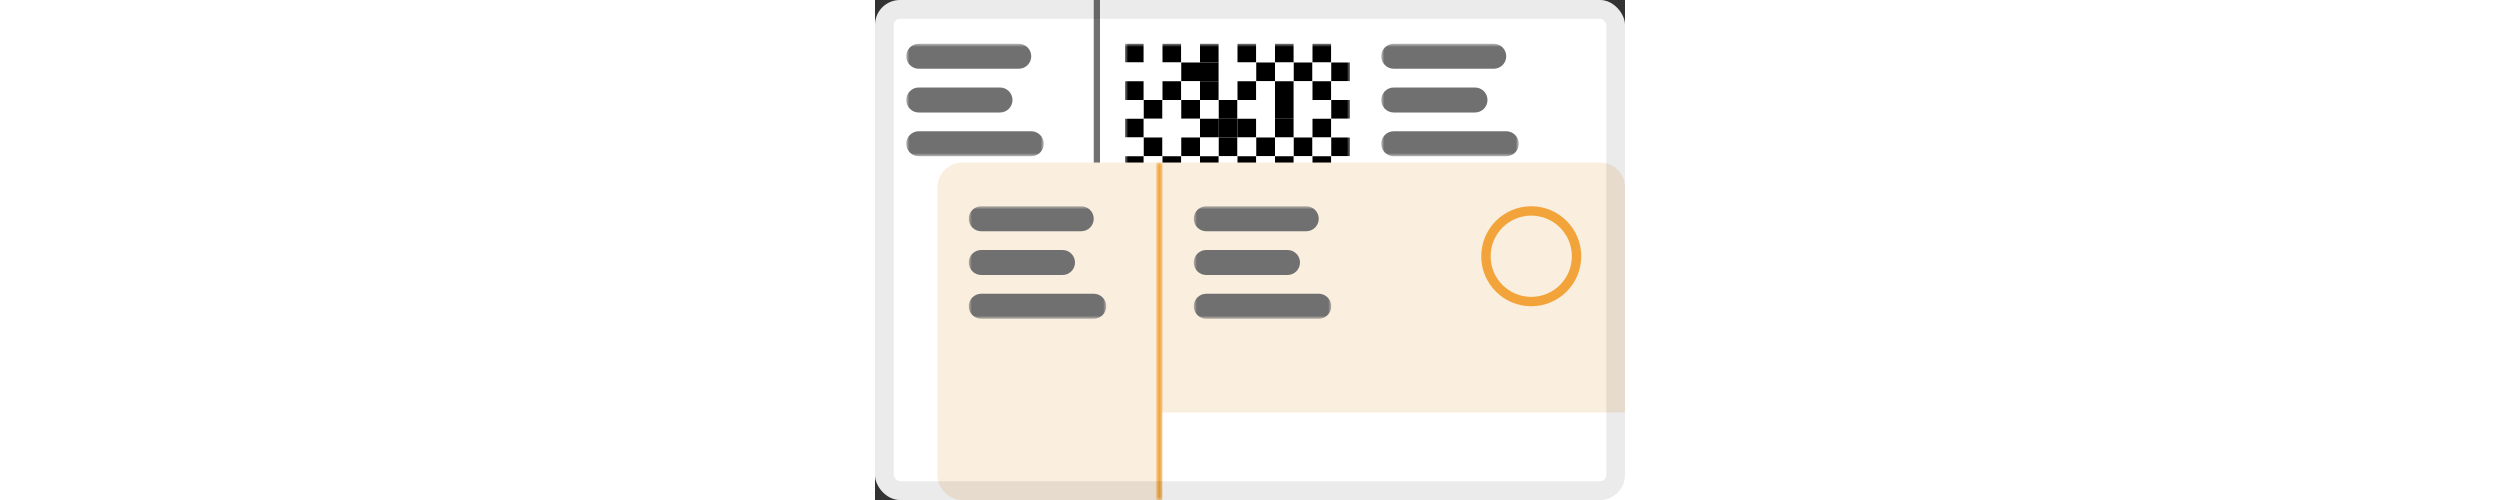 <svg height="24" viewBox="0 0 120 80" fill="none" xmlns="http://www.w3.org/2000/svg">
<rect x="0" y="0" width="120" height="80" fill="#333333" stroke="none"/>
<rect width="120" height="80" rx="4" fill="white"/>
<mask id="mask0_828_1639" style="mask-type:luminance" maskUnits="userSpaceOnUse" x="5" y="7" width="22" height="18">
<path d="M27 7H5V25H27V7Z" fill="white"/>
</mask>
<g mask="url(#mask0_828_1639)">
<path d="M23 7H7C5.895 7 5 7.895 5 9C5 10.105 5.895 11 7 11H23C24.105 11 25 10.105 25 9C25 7.895 24.105 7 23 7Z" fill="#707070"/>
<path d="M20 14H7C5.895 14 5 14.895 5 16C5 17.105 5.895 18 7 18H20C21.105 18 22 17.105 22 16C22 14.895 21.105 14 20 14Z" fill="#707070"/>
<path d="M25 21H7C5.895 21 5 21.895 5 23C5 24.105 5.895 25 7 25H25C26.105 25 27 24.105 27 23C27 21.895 26.105 21 25 21Z" fill="#707070"/>
</g>
<mask id="mask1_828_1639" style="mask-type:luminance" maskUnits="userSpaceOnUse" x="81" y="7" width="22" height="18">
<path d="M103 7H81V25H103V7Z" fill="white"/>
</mask>
<g mask="url(#mask1_828_1639)">
<path d="M99 7H83C81.895 7 81 7.895 81 9C81 10.105 81.895 11 83 11H99C100.105 11 101 10.105 101 9C101 7.895 100.105 7 99 7Z" fill="#707070"/>
<path d="M96 14H83C81.895 14 81 14.895 81 16C81 17.105 81.895 18 83 18H96C97.105 18 98 17.105 98 16C98 14.895 97.105 14 96 14Z" fill="#707070"/>
<path d="M101 21H83C81.895 21 81 21.895 81 23C81 24.105 81.895 25 83 25H101C102.105 25 103 24.105 103 23C103 21.895 102.105 21 101 21Z" fill="#707070"/>
</g>
<mask id="mask2_828_1639" style="mask-type:luminance" maskUnits="userSpaceOnUse" x="40" y="7" width="36" height="24">
<path d="M76 7H40V31H76V7Z" fill="white"/>
</mask>
<g mask="url(#mask2_828_1639)">
<path d="M43 7H40V10H43V7Z" fill="black"/>
<path d="M46 7H43V10H46V7Z" fill="white"/>
<path d="M49 7H46V10H49V7Z" fill="black"/>
<path d="M52 7H49V10H52V7Z" fill="white"/>
<path d="M55 7H52V10H55V7Z" fill="black"/>
<path d="M58 7H55V10H58V7Z" fill="white"/>
<path d="M61 7H58V10H61V7Z" fill="black"/>
<path d="M64 7H61V10H64V7Z" fill="white"/>
<path d="M67 7H64V10H67V7Z" fill="black"/>
<path d="M70 7H67V10H70V7Z" fill="white"/>
<path d="M73 7H70V10H73V7Z" fill="black"/>
<path d="M76 7H73V10H76V7Z" fill="white"/>
<path d="M43 10H40V13H43V10Z" fill="white"/>
<path d="M46 10H43V13H46V10Z" fill="white"/>
<path d="M49 10H46V13H49V10Z" fill="white"/>
<path d="M52 10H49V13H52V10Z" fill="black"/>
<path d="M55 10H52V13H55V10Z" fill="black"/>
<path d="M58 10H55V13H58V10Z" fill="white"/>
<path d="M61 10H58V13H61V10Z" fill="white"/>
<path d="M64 10H61V13H64V10Z" fill="black"/>
<path d="M67 10H64V13H67V10Z" fill="white"/>
<path d="M70 10H67V13H70V10Z" fill="black"/>
<path d="M73 10H70V13H73V10Z" fill="white"/>
<path d="M76 10H73V13H76V10Z" fill="black"/>
<path d="M43 13H40V16H43V13Z" fill="black"/>
<path d="M46 13H43V16H46V13Z" fill="white"/>
<path d="M49 13H46V16H49V13Z" fill="black"/>
<path d="M52 13H49V16H52V13Z" fill="white"/>
<path d="M55 13H52V16H55V13Z" fill="black"/>
<path d="M58 13H55V16H58V13Z" fill="white"/>
<path d="M61 13H58V16H61V13Z" fill="black"/>
<path d="M64 13H61V16H64V13Z" fill="white"/>
<path d="M67 13H64V16H67V13Z" fill="black"/>
<path d="M70 13H67V16H70V13Z" fill="white"/>
<path d="M73 13H70V16H73V13Z" fill="black"/>
<path d="M76 13H73V16H76V13Z" fill="white"/>
<path d="M43 16H40V19H43V16Z" fill="white"/>
<path d="M46 16H43V19H46V16Z" fill="black"/>
<path d="M49 16H46V19H49V16Z" fill="white"/>
<path d="M52 16H49V19H52V16Z" fill="black"/>
<path d="M55 16H52V19H55V16Z" fill="white"/>
<path d="M58 16H55V19H58V16Z" fill="black"/>
<path d="M61 16H58V19H61V16Z" fill="white"/>
<path d="M64 16H61V19H64V16Z" fill="white"/>
<path d="M67 16H64V19H67V16Z" fill="black"/>
<path d="M70 16H67V19H70V16Z" fill="white"/>
<path d="M73 16H70V19H73V16Z" fill="white"/>
<path d="M76 16H73V19H76V16Z" fill="black"/>
<path d="M43 19H40V22H43V19Z" fill="black"/>
<path d="M46 19H43V22H46V19Z" fill="white"/>
<path d="M49 19H46V22H49V19Z" fill="white"/>
<path d="M52 19H49V22H52V19Z" fill="white"/>
<path d="M55 19H52V22H55V19Z" fill="black"/>
<path d="M58 19H55V22H58V19Z" fill="black"/>
<path d="M61 19H58V22H61V19Z" fill="black"/>
<path d="M64 19H61V22H64V19Z" fill="white"/>
<path d="M67 19H64V22H67V19Z" fill="black"/>
<path d="M70 19H67V22H70V19Z" fill="white"/>
<path d="M73 19H70V22H73V19Z" fill="black"/>
<path d="M76 19H73V22H76V19Z" fill="white"/>
<path d="M43 22H40V25H43V22Z" fill="white"/>
<path d="M46 22H43V25H46V22Z" fill="black"/>
<path d="M49 22H46V25H49V22Z" fill="white"/>
<path d="M52 22H49V25H52V22Z" fill="black"/>
<path d="M55 22H52V25H55V22Z" fill="white"/>
<path d="M58 22H55V25H58V22Z" fill="black"/>
<path d="M61 22H58V25H61V22Z" fill="white"/>
<path d="M64 22H61V25H64V22Z" fill="black"/>
<path d="M67 22H64V25H67V22Z" fill="white"/>
<path d="M70 22H67V25H70V22Z" fill="black"/>
<path d="M73 22H70V25H73V22Z" fill="white"/>
<path d="M76 22H73V25H76V22Z" fill="black"/>
<path d="M43 25H40V28H43V25Z" fill="black"/>
<path d="M46 25H43V28H46V25Z" fill="white"/>
<path d="M49 25H46V28H49V25Z" fill="black"/>
<path d="M52 25H49V28H52V25Z" fill="white"/>
<path d="M55 25H52V28H55V25Z" fill="black"/>
<path d="M58 25H55V28H58V25Z" fill="white"/>
<path d="M61 25H58V28H61V25Z" fill="black"/>
<path d="M64 25H61V28H64V25Z" fill="white"/>
<path d="M67 25H64V28H67V25Z" fill="black"/>
<path d="M70 25H67V28H70V25Z" fill="white"/>
<path d="M73 25H70V28H73V25Z" fill="black"/>
<path d="M76 25H73V28H76V25Z" fill="white"/>
<path d="M43 28H40V31H43V28Z" fill="white"/>
<path d="M46 28H43V31H46V28Z" fill="black"/>
<path d="M49 28H46V31H49V28Z" fill="white"/>
<path d="M52 28H49V31H52V28Z" fill="black"/>
<path d="M55 28H52V31H55V28Z" fill="white"/>
<path d="M58 28H55V31H58V28Z" fill="black"/>
<path d="M61 28H58V31H61V28Z" fill="white"/>
<path d="M64 28H61V31H64V28Z" fill="black"/>
<path d="M67 28H64V31H67V28Z" fill="white"/>
<path d="M70 28H67V31H70V28Z" fill="black"/>
<path d="M73 28H70V31H73V28Z" fill="white"/>
<path d="M76 28H73V31H76V28Z" fill="black"/>
</g>
<path d="M36 0H35V80H36V0Z" fill="#707070"/>
<path d="M116 26H14C11.791 26 10 27.791 10 30V76C10 78.209 11.791 80 14 80H116C118.209 80 120 78.209 120 76V30C120 27.791 118.209 26 116 26Z" fill="#FAEEDE"/>
<mask id="mask3_828_1639" style="mask-type:luminance" maskUnits="userSpaceOnUse" x="15" y="33" width="22" height="18">
<path d="M37 33H15V51H37V33Z" fill="white"/>
</mask>
<g mask="url(#mask3_828_1639)">
<path d="M33 33H17C15.895 33 15 33.895 15 35C15 36.105 15.895 37 17 37H33C34.105 37 35 36.105 35 35C35 33.895 34.105 33 33 33Z" fill="#707070"/>
<path d="M30 40H17C15.895 40 15 40.895 15 42C15 43.105 15.895 44 17 44H30C31.105 44 32 43.105 32 42C32 40.895 31.105 40 30 40Z" fill="#707070"/>
<path d="M35 47H17C15.895 47 15 47.895 15 49C15 50.105 15.895 51 17 51H35C36.105 51 37 50.105 37 49C37 47.895 36.105 47 35 47Z" fill="#707070"/>
</g>
<mask id="mask4_828_1639" style="mask-type:luminance" maskUnits="userSpaceOnUse" x="51" y="33" width="22" height="18">
<path d="M73 33H51V51H73V33Z" fill="white"/>
</mask>
<g mask="url(#mask4_828_1639)">
<path d="M69 33H53C51.895 33 51 33.895 51 35C51 36.105 51.895 37 53 37H69C70.105 37 71 36.105 71 35C71 33.895 70.105 33 69 33Z" fill="#707070"/>
<path d="M66 40H53C51.895 40 51 40.895 51 42C51 43.105 51.895 44 53 44H66C67.105 44 68 43.105 68 42C68 40.895 67.105 40 66 40Z" fill="#707070"/>
<path d="M71 47H53C51.895 47 51 47.895 51 49C51 50.105 51.895 51 53 51H71C72.105 51 73 50.105 73 49C73 47.895 72.105 47 71 47Z" fill="#707070"/>
</g>
<mask id="mask5_828_1639" style="mask-type:luminance" maskUnits="userSpaceOnUse" x="45" y="26" width="1" height="54">
<path d="M46 26H45V80H46V26Z" fill="white"/>
</mask>
<g mask="url(#mask5_828_1639)">
<path d="M46 26H45V80H46V26Z" fill="#F2A43A"/>
</g>
<path d="M105 48.25C109.004 48.25 112.25 45.004 112.25 41C112.25 36.996 109.004 33.75 105 33.75C100.996 33.75 97.75 36.996 97.75 41C97.75 45.004 100.996 48.25 105 48.25Z" stroke="#F2A43A" stroke-width="1.5"/>
<path d="M120 66H46V80H120V66Z" fill="white"/>
<rect x="1.5" y="1.5" width="117" height="77" rx="2.5" stroke="black" stroke-opacity="0.08" stroke-width="3"/>
</svg>
